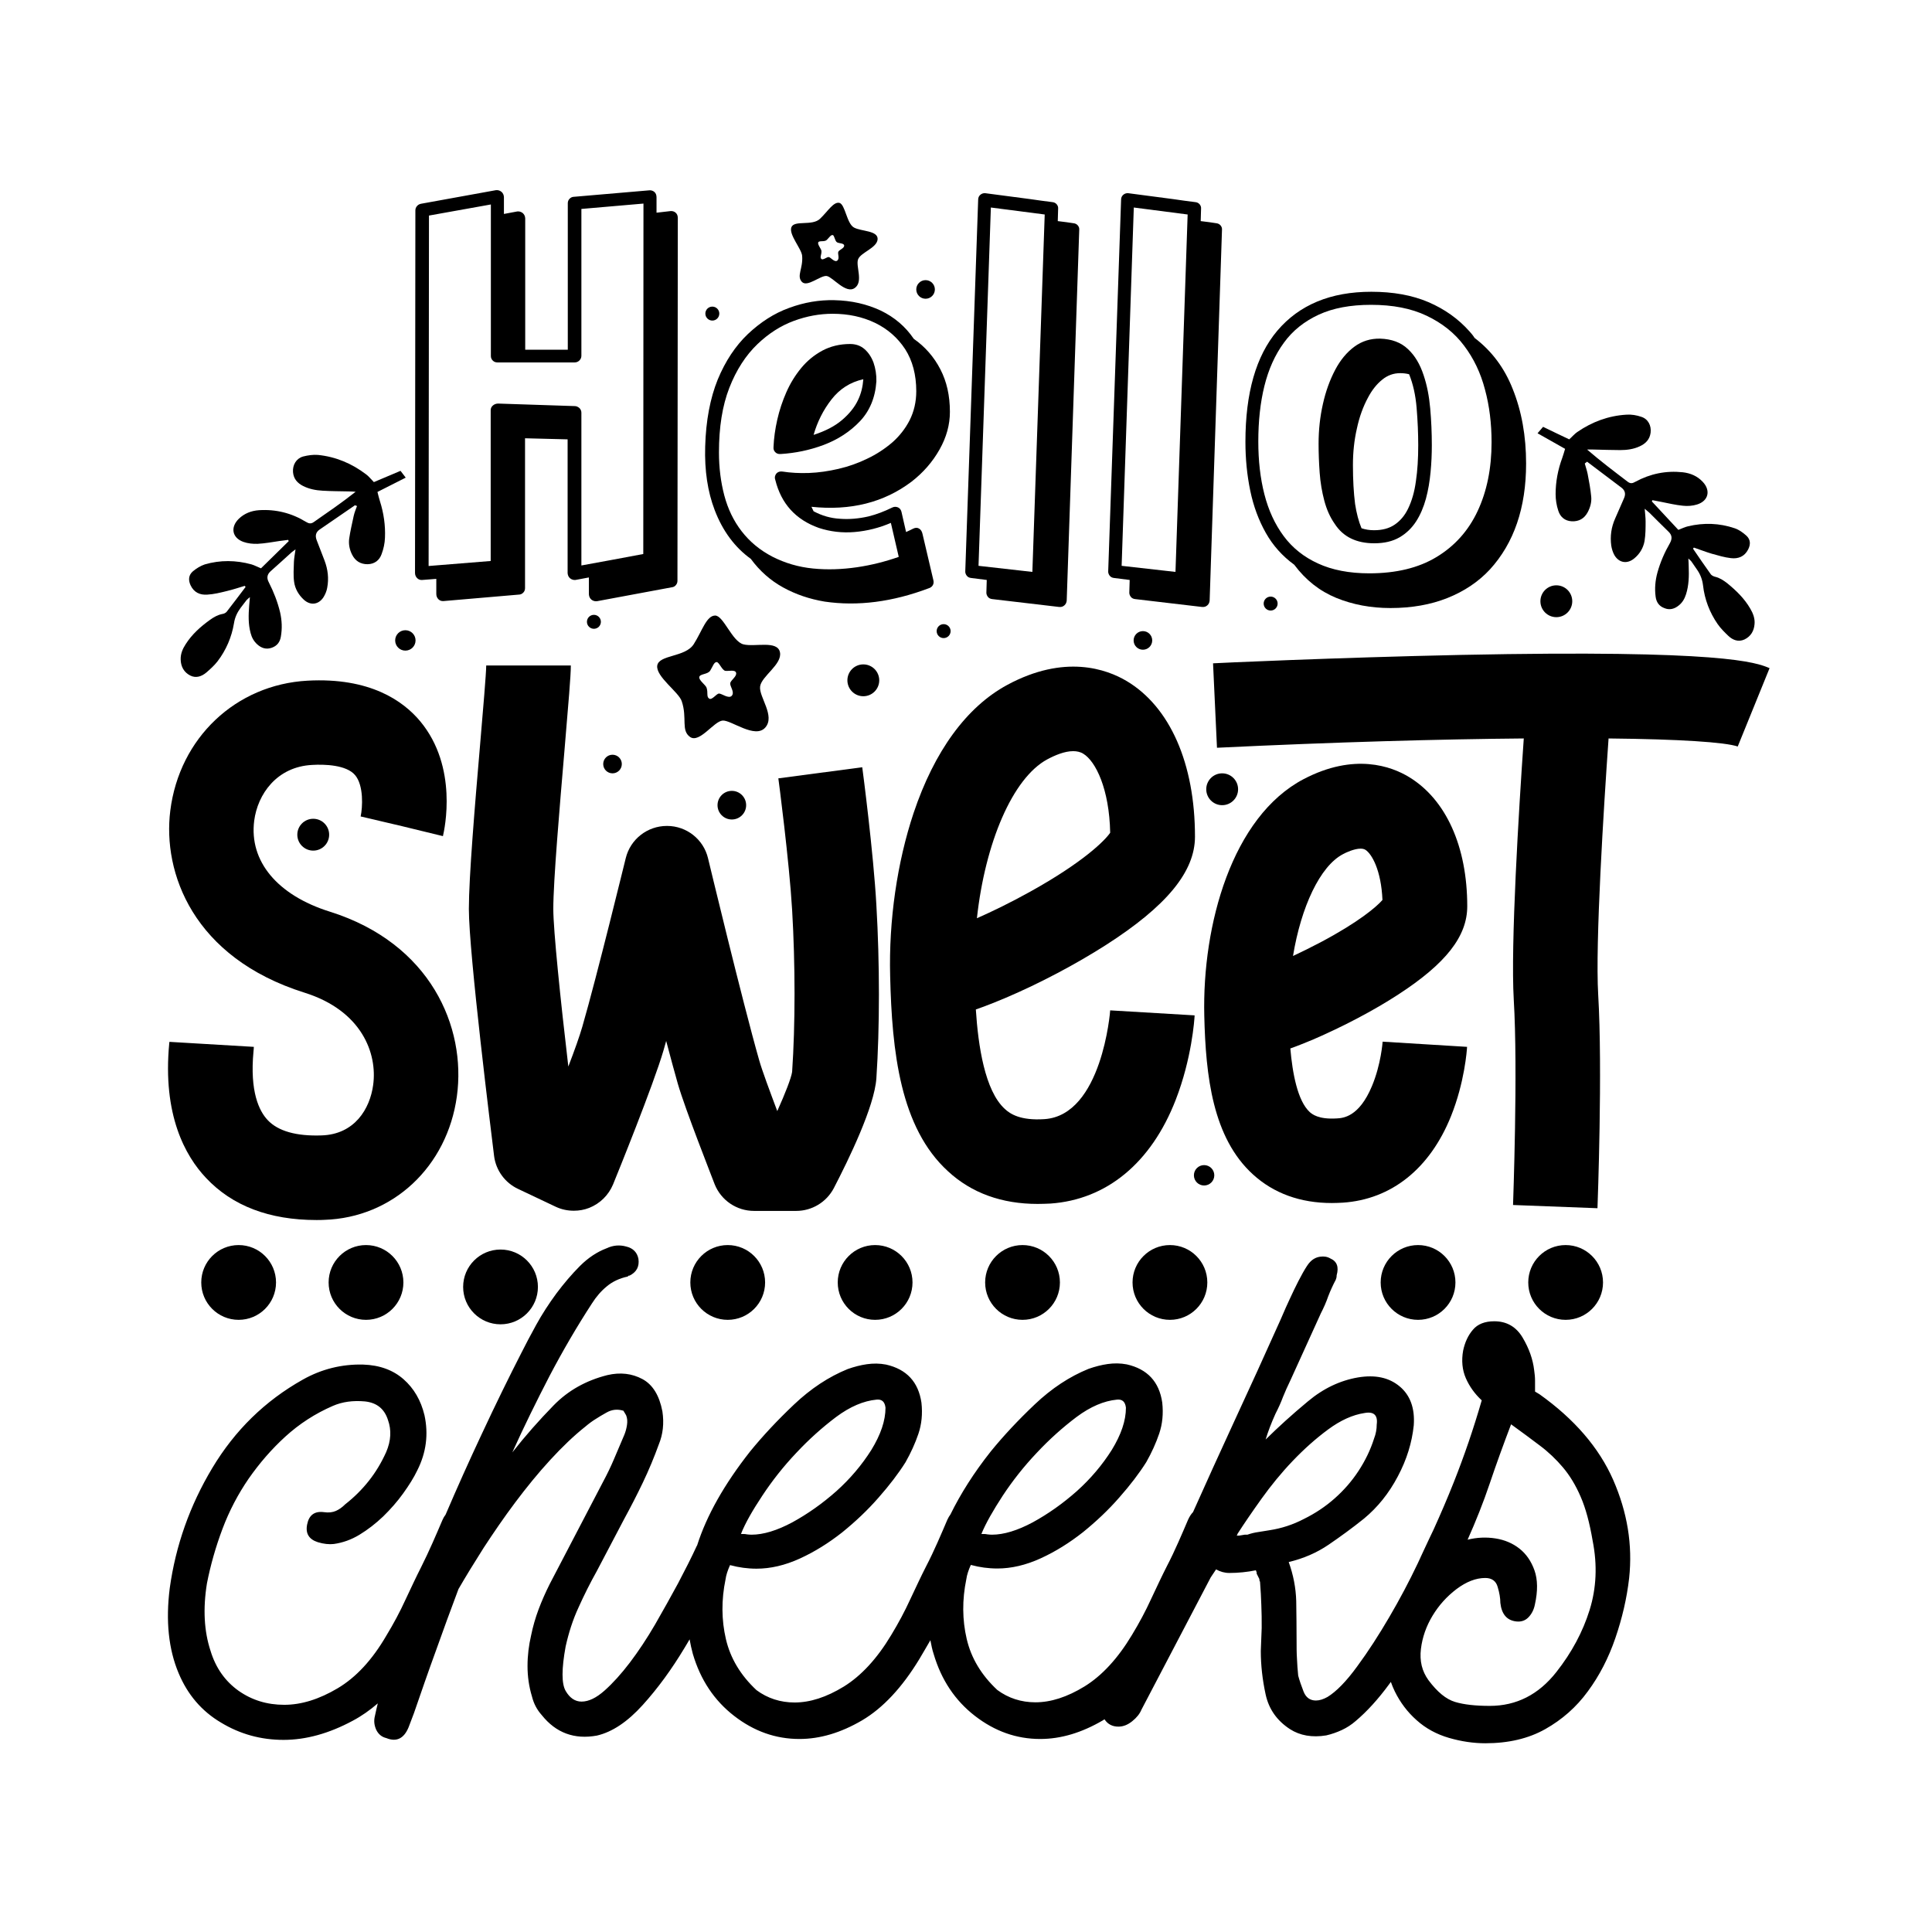 <?xml version="1.0" encoding="utf-8"?>
<!-- Generator: Adobe Illustrator 22.0.0, SVG Export Plug-In . SVG Version: 6.00 Build 0)  -->
<svg version="1.1" id="Layer_1" xmlns="http://www.w3.org/2000/svg" xmlns:xlink="http://www.w3.org/1999/xlink" x="0px" y="0px"
	 viewBox="0 0 1080 1080" style="enable-background:new 0 0 1080 1080;" xml:space="preserve">
<circle cx="482.6" cy="380.3" r="8.9"/>
<circle cx="683.2" cy="441.2" r="8.9"/>
<circle cx="175.1" cy="466.6" r="8.9"/>
<circle cx="870" cy="336.1" r="8.9"/>
<circle cx="226.6" cy="358" r="5.7"/>
<circle cx="673.1" cy="657" r="5.7"/>
<circle cx="638.9" cy="358" r="5.2"/>
<circle cx="517.4" cy="161.8" r="5.2"/>
<circle cx="342.4" cy="427.1" r="5.2"/>
<circle cx="409.1" cy="450.1" r="8"/>
<circle cx="332" cy="347.6" r="3.9"/>
<circle cx="527.5" cy="352.8" r="3.9"/>
<circle cx="398.2" cy="175.3" r="3.9"/>
<circle cx="710.3" cy="337.4" r="3.9"/>
<g>
	<path d="M399.7,344.1c-4.8,0.1-7.2,8.6-11.9,16c-4.7,7.4-19.5,5.8-20.4,12c-0.8,6.2,12,14.7,13.7,19.9c3.2,9.5-0.6,16.3,4.7,20
		c5.3,3.6,13.3-8.9,18.2-9.2c4.8-0.3,18.1,10.4,23.8,3.9c5.7-6.5-3.6-17.1-2.9-22.9c0.7-5.8,12.5-12.4,11.1-19.2
		c-1.4-6.8-14.1-2.8-20.4-4.4C409.2,358.6,404.4,343.9,399.7,344.1z M411.5,376.2c0.4,2.1-3.1,4-3.3,5.8c-0.2,1.7,2.6,4.9,0.9,6.9
		c-1.7,2-5.7-1.3-7.2-1.2c-1.5,0.1-3.9,3.9-5.5,2.8c-1.6-1.1-0.5-3.2-1.4-6c-0.5-1.6-4.4-4.2-4.1-6c0.3-1.9,4.7-1.4,6.1-3.6
		c1.4-2.2,2.1-4.8,3.6-4.8c1.4,0,2.9,4.4,4.8,4.9C407.3,375.3,411.1,374.1,411.5,376.2z"/>
</g>
<g>
	<path d="M469.2,113.4c-3.3-0.7-6.4,4.7-10.8,8.9c-4.4,4.2-14.3,0.6-16,4.7c-1.6,4.1,5.7,12.1,6,16c0.6,7.1-3.2,11.1-0.2,14.5
		c3,3.4,10.6-3.8,14-3.2c3.4,0.6,10.6,10.2,15.6,6.7c5-3.5,0.4-12.3,1.9-16.1c1.5-3.8,10.6-6.3,10.9-11.2c0.2-4.9-9.2-4.3-13.2-6.5
		C473.3,125,472.5,114.2,469.2,113.4z M471.9,137.4c-0.1,1.5-2.8,2.2-3.3,3.4c-0.4,1.2,0.9,3.8-0.6,4.9c-1.5,1.1-3.7-1.9-4.7-2
		c-1-0.2-3.3,2-4.2,1c-0.9-1,0.2-2.2,0.1-4.4c-0.1-1.2-2.3-3.6-1.8-4.8c0.5-1.2,3.5-0.1,4.8-1.4c1.3-1.3,2.3-2.9,3.3-2.7
		c1,0.2,1.2,3.5,2.5,4.1C469.1,136.1,472,135.9,471.9,137.4z"/>
</g>
<circle cx="133.4" cy="716.9" r="20.9"/>
<circle cx="204.6" cy="716.9" r="20.9"/>
<circle cx="279.8" cy="719.4" r="20.9"/>
<circle cx="406.8" cy="716.9" r="20.9"/>
<circle cx="489.2" cy="716.9" r="20.9"/>
<circle cx="571.6" cy="716.9" r="20.9"/>
<circle cx="654" cy="716.9" r="20.9"/>
<circle cx="792.7" cy="716.9" r="20.9"/>
<circle cx="875.2" cy="716.9" r="20.9"/>
<g>
	<path d="M887.2,258.1c6.4,4.8,12.8,9.7,19.2,14.5c2.1,1.6,2.5,3.6,1.4,6c-1.7,3.7-3.2,7.5-4.9,11.2c-2.2,4.9-2.9,10-2.2,15.2
		c0.3,1.9,0.9,3.8,1.8,5.4c2.6,4.3,7.1,5,11,1.8c3.1-2.5,5.1-5.9,5.8-9.7c0.6-3.6,0.6-7.4,0.6-11.1c0-2.1-0.3-4.2-0.5-7
		c1.2,1.1,2,1.6,2.7,2.3c3.5,3.5,7,7,10.6,10.5c2.1,2,2.1,4,0.8,6.4c-3,5.2-5.4,10.7-7,16.5c-1.2,4.4-1.6,8.9-1,13.4
		c0.4,3.1,1.9,5.3,4.8,6.4c3,1.3,5.8,0.5,8.2-1.5c2-1.6,3.2-3.7,4-6.2c1.6-5,1.7-10.2,1.5-15.4c0-1.4-0.1-2.7-0.2-4.6
		c0.8,0.8,1.4,1.2,1.8,1.8c1.1,1.5,2,3,3.1,4.5c1.8,2.6,2.9,5.4,3.3,8.7c0.9,7.9,3.7,15.2,8.2,21.7c1.7,2.4,3.8,4.5,5.9,6.5
		c2.5,2.4,5.6,3.6,9,2.1c3.6-1.7,5.4-4.8,5.7-8.6c0.3-3.1-0.8-6-2.4-8.7c-3.3-5.7-7.9-10.1-12.9-14.2c-2.1-1.6-4.2-3-6.8-3.6
		c-0.8-0.2-1.8-0.7-2.3-1.3c-3.4-4.7-6.7-9.6-10-14.4c0.2-0.2,0.3-0.4,0.5-0.6c3.3,1.1,6.5,2.4,9.9,3.4c3.6,1,7.2,2.1,10.8,2.5
		c4.1,0.5,7.6-0.9,9.6-4.8c1.5-2.9,1.4-5.6-1-7.8c-1.9-1.7-4.1-3.3-6.5-4.1c-8.5-2.9-17.3-3.2-26.1-1.1c-1.7,0.4-3.4,1.2-5.4,2
		c-4.9-5.3-9.9-10.6-14.8-15.9c0.1-0.2,0.2-0.4,0.3-0.7c1.6,0.3,3.1,0.6,4.7,0.9c4.1,0.8,8.2,1.8,12.3,2.2c2.6,0.3,5.5,0.1,8-0.7
		c6.4-2,7.7-7.9,3.1-12.7c-3-3.2-6.8-4.8-11.1-5.3c-9.4-1-18.2,0.8-26.5,5.3c-1.6,0.9-2.7,1.2-4.3,0c-7.6-5.8-15.3-11.6-22.7-18
		c1.3,0,2.6-0.1,3.9,0c4.9,0.1,9.7,0.3,14.6,0.3c3.7,0,7.5-0.5,10.9-2.1c3.3-1.5,5.6-3.8,6.1-7.6c0.5-4-1.4-7.7-5.2-8.9
		c-2.6-0.9-5.5-1.4-8.3-1.2c-10.1,0.6-19.2,4-27.5,9.7c-1.6,1.1-2.8,2.6-4.5,4.1c-4.6-2.2-9.5-4.5-14.6-7c-0.9,1.1-1.9,2.2-3.1,3.6
		c5.3,3,10.2,5.8,15.4,8.7c-0.6,1.9-1,3.5-1.6,5.1c-2.4,6.5-3.7,13.3-3.7,20.2c0,3.1,0.5,6.3,1.5,9.3c1.1,3.5,3.7,5.7,7.5,5.9
		c4,0.2,7-1.5,8.9-5c1.5-2.8,2.3-5.8,2-8.8c-0.4-4.3-1.2-8.5-2-12.7c-0.4-2-1.1-3.9-1.6-5.8C886.7,258.5,886.9,258.3,887.2,258.1z"
		/>
</g>
<g>
	<path d="M198.5,282.4c-6.6,4.5-13.2,9.1-19.8,13.6c-2.2,1.5-2.6,3.5-1.7,5.9c1.5,3.8,2.9,7.6,4.4,11.4c1.9,5,2.5,10.1,1.5,15.3
		c-0.3,1.8-1.1,3.7-2.1,5.3c-2.8,4.2-7.3,4.7-11,1.3c-2.9-2.7-4.9-6.1-5.4-10c-0.5-3.6-0.2-7.4-0.1-11.1c0.1-2.1,0.5-4.2,0.9-7
		c-1.3,1-2.1,1.5-2.8,2.2c-3.7,3.3-7.3,6.7-11.1,10c-2.1,1.9-2.3,3.9-1,6.3c2.7,5.3,4.9,10.9,6.3,16.8c1,4.5,1.2,8.9,0.4,13.5
		c-0.5,3.1-2.2,5.2-5.1,6.2c-3.1,1.1-5.8,0.2-8.1-1.9c-1.9-1.7-3.1-3.9-3.7-6.3c-1.4-5.1-1.2-10.3-0.8-15.5c0.1-1.3,0.2-2.7,0.4-4.6
		c-0.9,0.8-1.5,1.2-1.9,1.7c-1.1,1.4-2.2,2.9-3.3,4.3c-1.9,2.6-3.2,5.3-3.7,8.6c-1.3,7.8-4.4,15-9.2,21.3c-1.8,2.3-4,4.3-6.2,6.2
		c-2.6,2.2-5.8,3.4-9.1,1.7c-3.5-1.8-5.2-5-5.3-8.9c-0.1-3.2,1.1-6,2.8-8.6c3.5-5.5,8.3-9.8,13.6-13.6c2.1-1.5,4.3-2.8,7-3.3
		c0.8-0.1,1.8-0.6,2.3-1.2c3.6-4.6,7.1-9.3,10.6-13.9c-0.2-0.2-0.3-0.4-0.5-0.6c-3.3,1-6.6,2.1-10,2.9c-3.6,0.9-7.3,1.8-10.9,2
		c-4.1,0.3-7.5-1.2-9.4-5.3c-1.3-2.9-1.1-5.6,1.3-7.7c1.9-1.6,4.3-3.1,6.7-3.9c8.6-2.5,17.4-2.4,26.1,0c1.7,0.5,3.3,1.4,5.3,2.2
		c5.1-5,10.3-10.1,15.5-15.2c-0.1-0.2-0.2-0.5-0.3-0.7c-1.6,0.2-3.1,0.4-4.7,0.6c-4.1,0.6-8.3,1.4-12.4,1.6c-2.6,0.1-5.5-0.2-8-1.1
		c-6.3-2.3-7.3-8.2-2.5-12.9c3.1-3,7-4.5,11.3-4.8c9.4-0.6,18.2,1.6,26.2,6.5c1.5,0.9,2.7,1.3,4.3,0.2c7.9-5.5,15.8-10.9,23.5-17
		c-1.3-0.1-2.6-0.2-3.9-0.2c-4.9-0.1-9.7-0.1-14.6-0.4c-3.7-0.2-7.4-0.9-10.8-2.6c-3.2-1.6-5.4-4-5.7-7.8c-0.3-4,1.8-7.6,5.6-8.7
		c2.7-0.7,5.6-1.1,8.3-0.9c10,1,19,4.8,27,10.9c1.5,1.1,2.7,2.7,4.3,4.3c4.7-2,9.7-4.1,14.9-6.3c0.9,1.2,1.8,2.3,2.9,3.8
		c-5.4,2.7-10.5,5.3-15.8,8c0.5,2,0.9,3.6,1.4,5.2c2.1,6.6,3.1,13.5,2.8,20.4c-0.1,3.1-0.8,6.3-1.9,9.2c-1.2,3.4-3.9,5.5-7.8,5.6
		c-4,0-6.9-1.8-8.7-5.4c-1.4-2.8-2-5.8-1.6-8.9c0.6-4.2,1.6-8.4,2.5-12.6c0.4-1.9,1.2-3.8,1.9-5.7
		C199,282.8,198.8,282.6,198.5,282.4z"/>
</g>
<path d="M901.8,827.3c-7.9-18-21.7-34-41.2-47.9l-2.5-1.5c0-2,0-4,0-6c0-2-0.2-4-0.5-6c-0.7-6-2.8-12-6.4-18.1
	c-3.6-6.1-8.9-9.2-15.9-9.2c-5.3,0-9.3,1.6-11.9,4.7c-2.7,3.1-4.5,7-5.5,11.7c-1,5.6-0.5,10.8,1.5,15.4c2,4.6,5,8.8,8.9,12.4
	c-4.6,15.9-9.8,31.1-15.6,45.7c-3.6,9.1-7.4,17.9-11.3,26.5c-1.7,3.6-3.7,7.7-5.8,12.3c-0.5,1-0.9,2-1.4,3c-0.1,0.2-0.2,0.5-0.3,0.7
	c-0.5,1-0.9,2-1.4,3c-4.8,10.1-10.1,20.1-15.9,30c-5.8,9.9-11.7,19.1-17.9,27.5c-6.1,8.4-11.7,14.1-16.6,17.1c-2.3,1.3-4.5,2-6.5,2
	c-3.3,0-5.6-1.7-6.9-5c-1.3-3.3-2.3-6.3-3-8.9c-0.3-3.3-0.6-6.5-0.7-9.7c-0.2-3.1-0.2-6.4-0.2-9.7c0-7.6-0.1-15-0.2-22.3
	c-0.2-7.3-1.6-14.6-4.2-21.8c8.3-2,15.7-5.2,22.3-9.7c6.6-4.5,13.2-9.3,19.8-14.6c7.6-6.3,13.9-14.1,18.9-23.6
	c5-9.4,7.9-18.9,8.9-28.5c0.7-9.6-2-16.9-7.9-21.8c-6-5-13.7-6.6-23.3-5c-9.9,1.7-19.3,6.1-28,13.4c-8.8,7.3-16.6,14.4-23.6,21.3
	c1.3-4.3,3.1-9.1,5.5-14.4c1.7-3.3,3.1-6.4,4.2-9.4c1.2-3,2.6-6.1,4.2-9.4l16.9-37.2c1.7-3.3,3.1-6.5,4.2-9.7
	c1.2-3.1,2.6-6.2,4.2-9.2c0.3-0.7,0.5-1.5,0.5-2.5c1.3-4.6,0.2-7.8-3.5-9.4c-1.7-1-3.6-1.3-5.7-1c-2.2,0.3-4.1,1.3-5.7,3
	c-1,1-2.3,3-4,6c-1.7,3-3.3,6.2-5,9.7c-1.7,3.5-3.1,6.7-4.5,9.7c-1.3,3-2.3,5.3-3,6.9c-8.6,19.2-17.3,38.3-26.1,57.3
	c-7.7,16.7-15.3,33.4-22.8,50.2c-1,1-1.9,2.4-2.7,4.1c-1.7,4-3.5,8.2-5.5,12.7c-2,4.5-4.1,9-6.5,13.6c-2.7,5.3-5.5,11.3-8.7,18.1
	c-3.1,6.8-6.7,13.5-10.7,20.1c-7.9,13.2-16.8,22.8-26.5,28.8c-9.8,6-18.9,8.9-27.5,8.9c-7.9,0-15.1-2.3-21.3-6.9
	c-8.9-8.3-14.6-17.8-17.1-28.5c-2.5-10.7-2.6-21.9-0.2-33.5c0.3-2.3,1.2-5,2.5-7.9c2.6,0.7,5.1,1.2,7.4,1.5c2.3,0.3,4.8,0.5,7.4,0.5
	c7.9,0,16-1.9,24.3-5.7c8.3-3.8,16.1-8.7,23.6-14.6c7.4-6,14.2-12.4,20.3-19.4c6.1-6.9,11.2-13.6,15.1-19.8c3-5.3,5.4-10.6,7.2-15.9
	c1.8-5.3,2.4-11.1,1.7-17.4c-1.7-11.6-8.3-18.7-19.8-21.3c-3.6-0.7-7.2-0.7-10.7-0.2c-3.5,0.5-7,1.4-10.7,2.7
	c-10.6,4.3-20.6,10.9-30,19.8c-9.4,8.9-17.6,17.7-24.6,26.3c-9.6,12.1-17,23.9-22.6,35.3c-0.6,0.8-1.2,1.8-1.7,2.9
	c-1.7,4-3.5,8.2-5.5,12.7c-2,4.5-4.1,9-6.5,13.6c-2.7,5.3-5.5,11.3-8.7,18.1c-3.1,6.8-6.7,13.5-10.7,20.1
	c-7.9,13.2-16.8,22.8-26.5,28.8c-9.8,6-18.9,8.9-27.5,8.9c-7.9,0-15.1-2.3-21.3-6.9c-8.9-8.3-14.6-17.8-17.1-28.5
	c-2.5-10.7-2.6-21.9-0.2-33.5c0.3-2.3,1.2-5,2.5-7.9c2.6,0.7,5.1,1.2,7.4,1.5c2.3,0.3,4.8,0.5,7.4,0.5c7.9,0,16-1.9,24.3-5.7
	c8.3-3.8,16.1-8.7,23.6-14.6c7.4-6,14.2-12.4,20.3-19.4c6.1-6.9,11.2-13.6,15.1-19.8c3-5.3,5.4-10.6,7.2-15.9
	c1.8-5.3,2.4-11.1,1.7-17.4c-1.7-11.6-8.3-18.7-19.8-21.3c-3.6-0.7-7.2-0.7-10.7-0.2c-3.5,0.5-7,1.4-10.7,2.7
	c-10.6,4.3-20.6,10.9-30,19.8c-9.4,8.9-17.6,17.7-24.6,26.3c-14.4,18.3-24.3,35.8-29.6,52.5c-0.1,0.1-0.1,0.2-0.2,0.3
	c-3,6.5-6.5,13.4-10.4,20.8c-4,7.4-8.3,15.1-12.9,23.1c-4.6,7.9-9.4,15.1-14.1,21.3c-4.8,6.3-9.5,11.5-14.1,15.6
	c-4.6,4.1-8.9,6.2-12.9,6.2c-3.6,0-6.6-2-8.9-6c-2.3-4-2.3-12.2,0-24.8c1.7-7.6,4-14.9,7.2-21.8c3.1-6.9,6.5-13.7,10.2-20.3
	l15.4-29.3c3.6-6.6,7.1-13.4,10.4-20.3c3.3-6.9,6.3-14.1,8.9-21.3c2.3-5.6,3-11.7,2-18.4c-1.7-8.9-5.4-15-11.2-18.1
	c-5.8-3.1-12.3-3.9-19.6-2.2c-11.9,3-21.9,8.6-30,16.9c-8.1,8.3-15.8,17-23.1,26.3c6.6-14.6,13.6-28.8,20.8-42.7
	c7.3-13.9,15.2-27.5,23.8-40.7c2.3-3.6,5-6.8,8.2-9.4c3.1-2.6,7-4.5,11.7-5.5l0.5-0.5h0.5c4-2,5.6-5.1,5-9.4c-0.7-3.6-3-6-6.9-6.9
	c-3.6-1-7.3-0.7-10.9,1c-5.3,2-10.3,5.3-14.9,9.9c-4.6,4.6-9,9.8-13.2,15.4c-4.1,5.6-7.9,11.4-11.2,17.4c-3.3,6-6.1,11.3-8.4,15.9
	c-6.6,12.9-14.1,28.1-22.3,45.7c-6.8,14.5-13.5,29.4-20,44.6c-0.7,0.9-1.3,1.9-1.8,3.1c-1.7,4-3.5,8.2-5.5,12.7
	c-2,4.5-4.1,9-6.4,13.6c-2.7,5.3-5.5,11.3-8.7,18.1c-3.1,6.8-6.7,13.5-10.7,20.1c-7.9,13.6-17,23.4-27.3,29.5
	c-10.3,6.1-20.2,9.2-29.8,9.2c-9.6,0-18.1-2.6-25.6-7.9c-7.4-5.3-12.7-12.7-15.6-22.3c-3.6-10.9-4.3-23.5-2-37.7
	c2-10.2,4.9-20.4,8.7-30.5c3.8-10.1,8.7-19.4,14.6-28c6-8.6,12.8-16.5,20.6-23.6c7.8-7.1,16.6-12.8,26.5-17.1
	c5.3-2.3,11.2-3.1,17.9-2.5c6.6,0.7,10.9,4.1,12.9,10.4c2,5.6,1.7,11.6-1,17.9c-2.7,6-5.9,11.3-9.7,16.1c-3.8,4.8-8.2,9.2-13.2,13.1
	c-1.7,1.7-3.4,2.9-5.2,3.7c-1.8,0.8-4.1,1.1-6.7,0.7c-5.3-0.7-8.4,1.7-9.4,6.9c-1,5,1,8.3,6,9.9c3.3,1,6.3,1.3,8.9,1
	c5-0.7,9.8-2.4,14.4-5.2c4.6-2.8,9-6.2,13.2-10.2c4.1-4,7.9-8.3,11.2-12.9c3.3-4.6,6-8.9,7.9-12.9c5-9.9,6.3-20.2,4-30.8
	c-2-8.3-5.9-15-11.7-20.1c-5.8-5.1-13.3-7.9-22.6-8.2c-11.9-0.3-23.2,2.5-33.7,8.4c-21.2,11.9-38,28.4-50.6,49.4
	c-12.6,21-20.5,43.4-23.8,67.2c-2.3,18.2-0.7,34.1,5,47.6c5,11.9,12.8,21.1,23.6,27.5c10.7,6.5,22.4,9.7,35,9.7
	c12.6,0,25.5-3.6,38.7-10.7c4.9-2.6,9.6-5.9,14-9.7c-0.6,2.4-1.1,4.7-1.6,7c-0.7,2.7-0.4,5.2,0.7,7.7c1.2,2.5,3.1,4.1,5.7,4.7
	c5.6,2.3,9.8,0.3,12.4-6l3-7.9c4-11.6,8-23.2,12.2-34.7c4.1-11.6,8.4-23.2,12.7-34.7c4-6.9,8.7-14.6,14.1-23.1
	c5.5-8.4,11.3-16.9,17.6-25.3c6.3-8.4,12.8-16.4,19.6-23.8c6.8-7.4,13.3-13.6,19.6-18.6c2-1.7,3.9-3.1,5.7-4.2
	c1.8-1.2,3.9-2.4,6.2-3.7c3-1.7,6.1-2,9.4-1l1.5,2.5c0.7,1.7,0.8,3.5,0.5,5.5c-0.3,2-0.8,3.8-1.5,5.5c-2,4.6-3.9,9.1-5.7,13.4
	c-1.8,4.3-3.9,8.6-6.2,12.9l-29.8,57.1c-2.3,4.6-4.4,9.3-6.2,14.1c-1.8,4.8-3.2,9.7-4.2,14.6c-1.3,5.6-2,11.3-2,17.1
	c0,5.8,0.8,11.5,2.5,17.1c1,4,2.8,7.4,5.5,10.4c7.9,9.9,18.2,13.7,30.8,11.4c8.6-2,17.1-7.7,25.6-17.1s16.2-20,23.3-31.8
	c1-1.6,1.9-3.2,2.9-4.9c0.5,2.8,1.1,5.5,1.8,8.1c4.3,14.6,12,26.1,23.1,34.7c11.1,8.6,23.2,12.9,36.5,12.9c11.6,0,23.2-3.5,35-10.4
	c11.7-6.9,22.4-18.4,32-34.2c2.1-3.5,4.1-7,6.2-10.6c0.5,2.6,1,5.2,1.8,7.6c4.3,14.6,12,26.1,23.1,34.7
	c11.1,8.6,23.2,12.9,36.5,12.9c11.6,0,23.2-3.5,35-10.4c0.3-0.2,0.6-0.4,0.9-0.6c0,0,0,0.1,0.1,0.1c1.8,2.7,4.4,4,7.7,4
	c2.7,0,5.2-1,7.7-3c2.5-2,4.2-4.1,5.2-6.5l38.7-73.9l3-4.5c2.3,1.3,4.8,2,7.4,2c5,0,9.9-0.5,14.9-1.5c0,0.3,0.1,0.6,0.2,0.7
	c0.2,0.2,0.2,0.6,0.2,1.2l1.5,3c0,0.7,0.1,1.1,0.2,1.2c0.2,0.2,0.2,0.4,0.2,0.7c0.3,4.3,0.6,8.5,0.7,12.7c0.2,4.1,0.2,8.4,0.2,12.7
	l-0.5,12.9c0,7.9,0.9,16,2.7,24.3c1.8,8.3,6.4,14.7,13.6,19.4c5.6,3.6,12.4,4.8,20.3,3.5c3-0.7,5.9-1.7,8.7-3c2.8-1.3,5.4-3,7.7-5
	c6.3-5.3,12.6-12.2,18.9-20.8c0.3-0.4,0.5-0.7,0.8-1.1c0.6,1.8,1.4,3.6,2.2,5.3c3,6.1,7,11.5,12.2,16.1c5.1,4.6,11.2,7.9,18.1,9.9
	s13.7,3,20.3,3c12.9,0,24.1-2.6,33.5-7.9c9.4-5.3,17.4-12.3,23.8-21.1c6.5-8.8,11.6-18.7,15.4-29.8c3.8-11.1,6.4-22.2,7.7-33.5
	C912.7,863.6,909.7,845.4,901.8,827.3z M426.2,836c5.5-8.3,11.7-16.2,18.9-23.8c7.1-7.6,14.6-14.3,22.3-20.1
	c7.8-5.8,15.3-9,22.6-9.7c3-0.3,4.6,1.2,5,4.5c0,7.3-2.7,15.1-7.9,23.6c-5.3,8.4-11.8,16.1-19.6,23.1c-7.8,6.9-16,12.7-24.6,17.4
	c-8.6,4.6-16.2,6.9-22.8,6.9c-1,0-1.9-0.1-2.7-0.2c-0.8-0.2-1.9-0.2-3.2-0.2C416.6,851.4,420.7,844.3,426.2,836z M560.6,836
	c5.5-8.3,11.7-16.2,18.9-23.8c7.1-7.6,14.6-14.3,22.3-20.1c7.8-5.8,15.3-9,22.6-9.7c3-0.3,4.6,1.2,5,4.5c0,7.3-2.7,15.1-7.9,23.6
	c-5.3,8.4-11.8,16.1-19.6,23.1c-7.8,6.9-16,12.7-24.6,17.4c-8.6,4.6-16.2,6.9-22.8,6.9c-1,0-1.9-0.1-2.7-0.2
	c-0.8-0.2-1.9-0.2-3.2-0.2C551.1,851.4,555.2,844.3,560.6,836z M709.7,855.4c-2,0.3-4.1,0.7-6.2,1c-2.2,0.3-4.2,0.8-6.2,1.5h-1.5
	l-3,0.5h-1.5c0.3-0.3,0.5-0.7,0.5-1c3.6-5.6,8.1-12.2,13.4-19.6c5.3-7.4,11.1-14.5,17.4-21.1c6.3-6.6,12.9-12.5,19.8-17.6
	c6.9-5.1,13.7-8.2,20.3-9.2c5.3-1,7.6,1.2,6.9,6.4c0,2.7-0.5,5.3-1.5,7.9c-2,6.3-4.9,12.3-8.7,18.1c-3.8,5.8-8.3,10.9-13.4,15.4
	c-5.1,4.5-10.8,8.3-17.1,11.4C722.8,852.3,716.3,854.4,709.7,855.4z M888.6,900c-3.8,12.2-10,23.8-18.6,34.7
	c-9.9,12.6-22.3,18.9-37.2,18.9c-7.9,0-14.4-0.7-19.4-2.2c-5-1.5-9.9-5.5-14.9-12.2c-3.6-5-5-10.7-4.2-17.4c0.8-6.6,3-12.8,6.5-18.6
	c3.5-5.8,7.9-10.7,13.4-14.9c5.5-4.1,10.8-6.2,16.1-6.2c3.6,0,6,1.7,6.9,5c1,3.3,1.5,6.3,1.5,8.9c0.7,6.3,3.6,9.8,8.9,10.4
	c2.6,0.3,4.9-0.4,6.7-2.2c1.8-1.8,3.1-4.2,3.7-7.2c1.7-7.6,1.6-14-0.2-19.1c-1.8-5.1-4.6-9.2-8.4-12.2c-3.8-3-8.3-4.9-13.4-5.7
	c-5.1-0.8-10.3-0.6-15.6,0.7c4.6-10.3,8.8-20.8,12.4-31.5c3.6-10.7,7.6-21.7,11.9-33c6,4.3,11.3,8.3,16.1,11.9
	c4.8,3.6,9.1,7.7,12.9,12.2c3.8,4.5,7.1,9.9,9.9,16.4c2.8,6.4,5,14.6,6.7,24.6C893,874.9,892.4,887.8,888.6,900z"/>
<g>
	<path d="M374.8,118c1.1-0.1,2.1,0.2,2.9,0.9c0.8,0.7,1.2,1.7,1.2,3l-0.2,202.8c0,0.9-0.3,1.7-0.9,2.4c-0.6,0.7-1.3,1.1-2.3,1.2
		l-41.9,7.8c-1.1,0.1-2.1-0.2-3-0.9c-0.8-0.7-1.3-1.6-1.4-2.9v-9.5l-7.5,1.4c-1.1,0.1-2.1-0.2-3-0.9c-0.8-0.7-1.3-1.6-1.4-2.9v-74.8
		l-23.8-0.6v83.8c0,0.9-0.3,1.8-1,2.5c-0.7,0.7-1.5,1.1-2.6,1.1l-41.9,3.6c-1.1,0.1-2.1-0.2-2.9-1c-0.8-0.8-1.2-1.8-1.2-3v-8.4
		l-7.8,0.6c-1.1,0.1-2.1-0.2-2.9-1c-0.8-0.8-1.2-1.8-1.2-3l0.2-202.6c0-0.9,0.3-1.7,0.9-2.4c0.6-0.7,1.3-1.1,2.3-1.3l41.9-7.6
		c1.1-0.1,2.1,0.2,3,0.9c0.8,0.7,1.3,1.6,1.4,2.9v9.5l7.5-1.4c1.1-0.1,2.1,0.2,3,0.9c0.8,0.7,1.3,1.6,1.4,2.9v73.5h23.8v-81.9
		c0-0.9,0.3-1.8,1-2.5c0.7-0.7,1.5-1.1,2.6-1.1l41.9-3.6c1.1-0.1,2.1,0.2,2.9,0.9c0.8,0.7,1.2,1.7,1.2,3v8.6L374.8,118z
		 M359.7,113.8l-34.7,3v82.1c0,1-0.4,1.9-1.1,2.6c-0.7,0.7-1.6,1.1-2.7,1.1h-43.1c-1,0-1.9-0.3-2.6-1c-0.7-0.7-1.1-1.5-1.1-2.6
		v-84.7l-34.6,6.2l-0.2,195.9l34.7-2.8v-84.3c0-1,0.4-1.9,1.2-2.6c0.8-0.7,1.8-1.1,3-1.1l42.5,1.4h0.2c1,0,1.9,0.4,2.7,1.1
		c0.7,0.7,1.1,1.6,1.1,2.6v85.4c5.5-1,11-2,16.4-3c6-1.1,12.1-2.3,18.2-3.4L359.7,113.8z"/>
	<path d="M469.6,290c5.2,0.4,10.5-0.1,15.8-1.3c4.5-1.1,8.9-2.8,13.4-5c1-0.5,2.1-0.5,3.1-0.1s1.7,1.3,2,2.4l2.6,11.4
		c1.3-0.6,2.7-1.2,4-1.9c1.2-0.6,2.4-0.6,3.3,0c1,0.6,1.6,1.6,1.9,3l6.1,26c0.2,1,0.1,1.9-0.4,2.7c-0.5,0.8-1.2,1.3-2.1,1.6
		c-20.4,7.7-39.8,10.2-58.3,7.5c-8.4-1.4-16.1-4-23.2-7.9c-7.1-3.9-13.1-9.2-18.1-16c-8.9-6.4-15.7-15.5-20.2-27.3
		c-3.9-10.2-5.7-22-5.3-35.5c0.4-14.5,2.8-27,7-37.4c4.3-10.4,9.9-18.8,16.8-25.4c7.1-6.7,14.8-11.7,23.2-14.7
		c8.4-3.1,16.8-4.5,25.2-4.3c9.6,0.2,18.2,2.2,25.9,5.8c7.7,3.7,13.9,9,18.5,15.8c6.3,4.4,11.3,10.1,14.9,17.1
		c3.5,6.8,5.3,14.6,5.3,23.7c0,7.2-1.9,14.2-5.8,21.1c-3.9,6.9-9.1,12.9-15.7,18c-15.4,11.6-34,16.3-55.9,14
		c0.4,0.8,0.8,1.7,1.2,2.5C459.5,288.3,464.3,289.7,469.6,290z M434,264.7c0.8-0.9,2-1.3,3.4-1.1c4.5,0.7,9.4,1,14.8,0.8
		c5.4-0.2,10.9-1,16.5-2.3c5.6-1.3,11-3.2,16.1-5.7c5.1-2.4,9.8-5.5,13.9-9c4.1-3.6,7.4-7.8,9.8-12.5c2.4-4.8,3.7-10.2,3.7-16.2
		c0-9.2-2.1-17.1-6.2-23.5c-4.2-6.4-9.8-11.3-16.8-14.7c-7.1-3.4-15-5.1-23.8-5.1c-7.2,0-14.4,1.3-21.7,4c-7.3,2.7-14,7-20.2,12.9
		c-6.6,6.3-11.9,14.5-15.8,24.5c-3.9,10-5.8,22-5.8,36.1c0,8.5,1,16.5,3,24.1c2,7.5,5.2,14.2,9.7,20s10.1,10.5,17.2,14.2
		c7.1,3.6,14.6,5.8,22.7,6.6c8.1,0.8,16.2,0.5,24.5-0.7c8.2-1.2,16-3.2,23.4-5.8l-4.4-19c-6.5,2.8-13.3,4.5-20.2,5.1
		c-7,0.6-13.7-0.2-20.1-2.3c-12.9-4.6-21-13.5-24.3-26.8C432.9,266.9,433.2,265.7,434,264.7z M433.4,252.8c-0.8-0.8-1.1-1.7-1-2.9
		c0.2-4.9,0.9-10,2.1-15.3c1.2-5.3,2.9-10.4,5.1-15.4c2.2-5,5-9.5,8.3-13.5c3.3-4,7.2-7.2,11.8-9.7c4.5-2.4,9.7-3.7,15.5-3.7
		c3.1,0,5.8,0.9,8,2.8c2.2,1.9,3.9,4.4,5.1,7.6c1.1,3.2,1.7,6.7,1.6,10.5c-0.6,9-3.7,16.5-9.2,22.3c-5.5,5.8-12.3,10.2-20.2,13.2
		c-8,3-16,4.6-24.1,5.1C435.2,253.9,434.2,253.6,433.4,252.8z M464.8,223.3c-4.6,5.9-7.9,12.5-10,19.8c6.5-2.1,11.8-4.8,15.9-8.3
		c4-3.4,7-7.1,8.9-11.1c1.8-3.7,2.7-7.6,3-11.7C475.3,213.6,469.4,217.4,464.8,223.3z"/>
	<path d="M596.3,335.7c-0.1,1.1-0.5,2-1.3,2.7c-0.8,0.7-1.7,1-2.9,0.9l-37.4-4.4c-1-0.1-1.9-0.5-2.5-1.3c-0.6-0.8-0.9-1.7-0.8-2.7
		l0.2-6.7l-8.7-1.1c-1-0.1-1.9-0.5-2.5-1.3c-0.6-0.8-0.9-1.7-0.8-2.7l7.2-207.5c0-1.1,0.4-2,1.2-2.7c0.8-0.7,1.8-1,2.8-0.9
		c8.4,1.1,16.8,2.2,25.1,3.3c4.2,0.6,8.3,1.2,12.5,1.7c0.9,0.1,1.7,0.5,2.3,1.2c0.6,0.7,0.9,1.6,0.8,2.5l-0.2,6.9
		c1.6,0.2,3.2,0.4,4.8,0.6c1.3,0.2,2.7,0.4,4.1,0.6c0.9,0.1,1.7,0.5,2.3,1.2c0.6,0.7,0.9,1.6,0.8,2.5L596.3,335.7z M584,119.9
		l-30.1-3.9l-6.9,200.3l30.1,3.4L584,119.9z"/>
	<path d="M676.2,335.7c-0.1,1.1-0.5,2-1.3,2.7c-0.8,0.7-1.7,1-2.9,0.9l-37.4-4.4c-1-0.1-1.9-0.5-2.5-1.3c-0.6-0.8-0.9-1.7-0.8-2.7
		l0.2-6.7l-8.7-1.1c-1-0.1-1.9-0.5-2.5-1.3c-0.6-0.8-0.9-1.7-0.8-2.7l7.2-207.5c0-1.1,0.4-2,1.2-2.7c0.8-0.7,1.8-1,2.8-0.9
		c8.4,1.1,16.8,2.2,25.1,3.3c4.1,0.6,8.3,1.2,12.5,1.7c0.9,0.1,1.7,0.5,2.3,1.2c0.6,0.7,0.9,1.6,0.8,2.5l-0.2,6.9
		c1.6,0.2,3.2,0.4,4.8,0.6c1.3,0.2,2.7,0.4,4,0.6c0.9,0.1,1.7,0.5,2.3,1.2c0.6,0.7,0.9,1.6,0.8,2.5L676.2,335.7z M663.9,119.9
		l-30.1-3.9L627,316.3l30.1,3.4L663.9,119.9z"/>
	<path d="M707.6,297.9c-4-7.1-6.9-14.9-8.7-23.6c-1.8-8.7-2.7-17.8-2.7-27.3c0-27.3,5.9-48,17.8-62.1c12.3-14.5,29.8-21.8,52.6-21.8
		c12.1,0,22.8,1.9,31.9,5.8c9.1,3.9,16.8,9.4,23,16.4c1,1.1,2,2.3,2.8,3.6c9.6,7.3,16.7,16.8,21.3,28.5c5,12.4,7.5,26.3,7.5,41.7
		c0,24.8-6.8,44.5-20.2,59.2c-6.5,7-14.5,12.3-23.8,16c-9.3,3.7-19.9,5.6-31.8,5.6c-11,0-21.1-1.9-30.4-5.7
		c-9.2-3.8-17-9.9-23.4-18.5C716.9,310.9,711.6,305,707.6,297.9z M830.1,217.7c-2.4-9.2-6.3-17.4-11.7-24.5
		c-5.3-7.1-12.3-12.6-20.9-16.7c-8.6-4.1-18.9-6.1-31.1-6.1c-11.4,0-21.2,1.8-29.2,5.5c-8,3.7-14.6,8.9-19.5,15.7
		c-5,6.8-8.6,14.9-10.9,24.2c-2.3,9.3-3.4,19.7-3.4,31c0,10.7,1.1,20.5,3.4,29.5c2.3,9,5.9,16.8,10.8,23.4
		c4.9,6.6,11.3,11.7,19.2,15.3c7.8,3.6,17.4,5.5,28.6,5.5c15,0,27.5-3,37.6-9.1c10.1-6.1,17.8-14.6,23-25.7
		c5.2-11.1,7.8-23.9,7.8-38.5C833.8,236.8,832.6,226.9,830.1,217.7z M740.3,279.9c-1.3-4.9-2.2-10.1-2.6-15.7
		c-0.4-5.5-0.6-10.9-0.6-16.2c0-7.6,0.8-15,2.4-22.1c1.6-7.2,3.9-13.5,6.9-19.2c2.9-5.5,6.5-9.8,10.7-12.9c4.2-3.1,9-4.6,14.4-4.5
		c6.4,0.2,11.6,2.1,15.5,5.8c3.9,3.6,6.8,8.5,8.8,14.6c1.9,5.6,3.1,11.8,3.7,18.6c0.6,6.8,0.9,13.6,0.9,20.5c0,4.9-0.2,9.9-0.7,15.1
		c-0.5,5.2-1.3,10.1-2.6,14.9c-1.3,4.7-3.1,9-5.5,12.7c-2.4,3.7-5.5,6.7-9.3,8.9c-3.8,2.2-8.5,3.3-14.1,3.3c-5,0-9.3-0.9-13-2.7
		c-3.7-1.8-6.7-4.5-9.1-8.2C743.5,289.1,741.6,284.8,740.3,279.9z M761.1,295.3c2.1,0.7,4.4,1.1,7,1.1c4.6,0,8.4-1,11.5-3.1
		c3.1-2.1,5.6-5,7.5-8.9c2.1-4.3,3.6-9.4,4.4-15.4c0.9-6,1.3-12.7,1.3-20.1c0-6.7-0.3-13.7-0.9-20.9c-0.6-7.2-2-13.4-4.2-18.8
		c-1.6-0.4-3.2-0.6-5-0.6c-3.7,0-7.1,1.2-10.1,3.7c-3,2.4-5.7,5.8-7.9,10c-2.7,5-4.8,10.7-6.2,17.3c-1.5,6.5-2.2,13.3-2.2,20.4
		c0,8.2,0.4,15.4,1.2,21.7C758.3,286.9,759.5,291.5,761.1,295.3z"/>
</g>
<g>
	<path d="M184.3,509.6c-29.3-9.2-45.1-28.2-42.2-50.8c1.9-14.8,12.6-30.2,32.4-31.2c6.8-0.4,19.1-0.1,24,5.7
		c4.9,5.8,4.2,18.1,3.1,23.1l23,5.4l23,5.6c0.9-3.9,8.6-38.6-12.7-64.2c-9.5-11.4-28.1-24.6-63-22.7c-40.1,2.2-71.6,32-76.7,72.6
		c-4.4,34.7,12.7,82.2,75,101.8c32.2,10.1,40.8,34.1,38.4,51.6c-1.8,13.3-10.3,27.6-28.8,28.2c-14.2,0.5-24.4-2.4-30.2-8.6
		c-4.8-5.1-10-15.9-7.9-38.3c0.1-1.2,0.2-2,0.2-2.6l-47.2-2.8l-0.1,0.9c-3.8,40,9,62.9,20.5,75.1c14.7,15.7,35.5,23.6,61.8,23.6
		c1.5,0,2.9,0,4.4-0.1c38.3-1.2,68.7-29.7,74.1-69.1C260.7,574.1,240.7,527.3,184.3,509.6z"/>
	<path d="M482,428.9l-46.9,6.2c0.1,0.5,6.1,46.4,7.7,73.5c1.8,30.4,1.8,64.3,0,90.6c-0.5,3.4-3.8,11.9-8.3,21.9
		c-4.2-11.2-8.5-22.7-10.1-28.4c-9.4-32.9-28.4-112.1-28.6-112.9c-2.5-10.6-12-18.1-22.9-18.1c0,0,0,0-0.1,0c-10.9,0-20.4,7.4-23,18
		c-0.2,0.7-16.1,66-24.3,94.3c-1.4,4.9-4.3,13.1-7.8,22.2c-4.4-37.4-8.4-76.4-8.4-88.1c0-15.7,3.6-57.5,6.2-88.1
		c2.3-27.5,3.6-42.1,3.6-48h-47.3c0,4.2-1.8,25.3-3.4,44c-3,34.9-6.3,74.4-6.3,92.1c0,24.9,12.7,126.6,14.1,138.1
		c1,8,6.1,15,13.4,18.4l21.1,10c3.2,1.5,6.6,2.2,10.1,2.2c2.9,0,5.8-0.5,8.6-1.6c6-2.4,10.8-7.1,13.3-13.1
		c2.3-5.6,22.6-55.7,28.2-74.9c0.5-1.7,1-3.5,1.5-5.3c2.4,9,4.6,17.3,6.5,23.9c4.2,14.5,19,51.9,20.6,56.2c3.6,9,12.3,14.9,22,14.9
		h23.6c8.8,0,16.9-4.9,21-12.7c8.4-16.2,22.7-45.6,23.8-61.4c1.9-28.3,1.9-64.5,0-96.9C488.3,477,482.3,430.9,482,428.9z"/>
	<path d="M618,528.4c34.1-21.8,50-41.1,50-60.7c0-40.9-14-72.6-38.2-87c-11.1-6.6-34.6-15.2-66.8,2.2c-22.7,12.3-40.7,37-52.3,71.6
		c-9.2,27.6-13.9,60-13.1,91.1c1,42.3,5.6,84.8,32.4,109.2C543.1,666.9,560,673,580,673c2.4,0,4.8-0.1,7.2-0.2
		c31.4-2.2,56.3-22.7,70-57.9c9-23.1,10.5-44.9,10.6-47.3l-47.2-2.8c0,0.6-4.6,58.6-36.7,60.8c-13.3,0.9-19.1-2.8-22.2-5.7
		c-11.2-10.2-14.9-35.4-16.2-55.6c4.9-1.7,10.5-3.9,16.9-6.6C581.2,549.7,601.4,539,618,528.4z M585.4,424.5
		c4.3-2.3,9.7-4.6,14.5-4.6c2,0,4,0.4,5.6,1.4c7,4.2,14.6,19.7,15.1,44.2c-2.9,4.3-14.9,16.4-44.8,33c-10.8,6-21.1,11-29.7,14.8
		C550.7,471.2,566,435,585.4,424.5z"/>
	<path d="M816.7,366.1c-70.6,1.5-137.9,4.6-138.6,4.7l2.2,47.2c66.5-3.2,124.8-4.8,171.5-5.2c-2.8,40.3-7.4,115.1-5.6,146
		c2.4,39.6-0.4,114-0.4,114.8l47.2,1.8c0.1-3.1,2.9-77.5,0.4-119.4c-1.7-28.8,3.1-104.8,5.8-143.2c39.8,0.4,65.2,2.1,72.2,4.5
		l17.8-43.8C981.6,370.3,963.7,363.1,816.7,366.1z"/>
	<path d="M781.7,555.9c26.6-17.3,38.5-32.5,38.5-49.3c0-33.4-11.9-59.7-32.5-72.2c-9.8-6-30.6-13.7-58.9,1.1
		c-40.1,21-56.8,81.5-55.6,132.3c0.8,33.9,4.7,68.2,27.2,88.7c11.6,10.6,26.5,16,44.1,16c2,0,4-0.1,6.1-0.2
		c27.2-1.8,48.7-19,60.5-48.3c7.6-18.9,8.9-36.8,9-38.8l-47.2-2.9c0,0.1-0.9,12.8-6,24.9c-7.2,17.2-16.1,17.8-19.5,18
		c-10.5,0.7-14-2.5-15.2-3.5c-6.9-6.3-9.7-21.9-10.9-35.6c3.7-1.3,7.9-3,12.5-4.9C750.5,574,767.9,564.9,781.7,555.9z M750.7,477.5
		c1.6-0.9,6.3-3.1,9.9-3.1c1,0,1.9,0.2,2.6,0.6c3.6,2.2,8.9,11.4,9.6,28.1c-3.3,3.8-13.2,12.3-34.5,23.6c-5.5,2.9-10.8,5.5-15.5,7.7
		C727.3,507,737.9,484.2,750.7,477.5z"/>
</g>
</svg>
